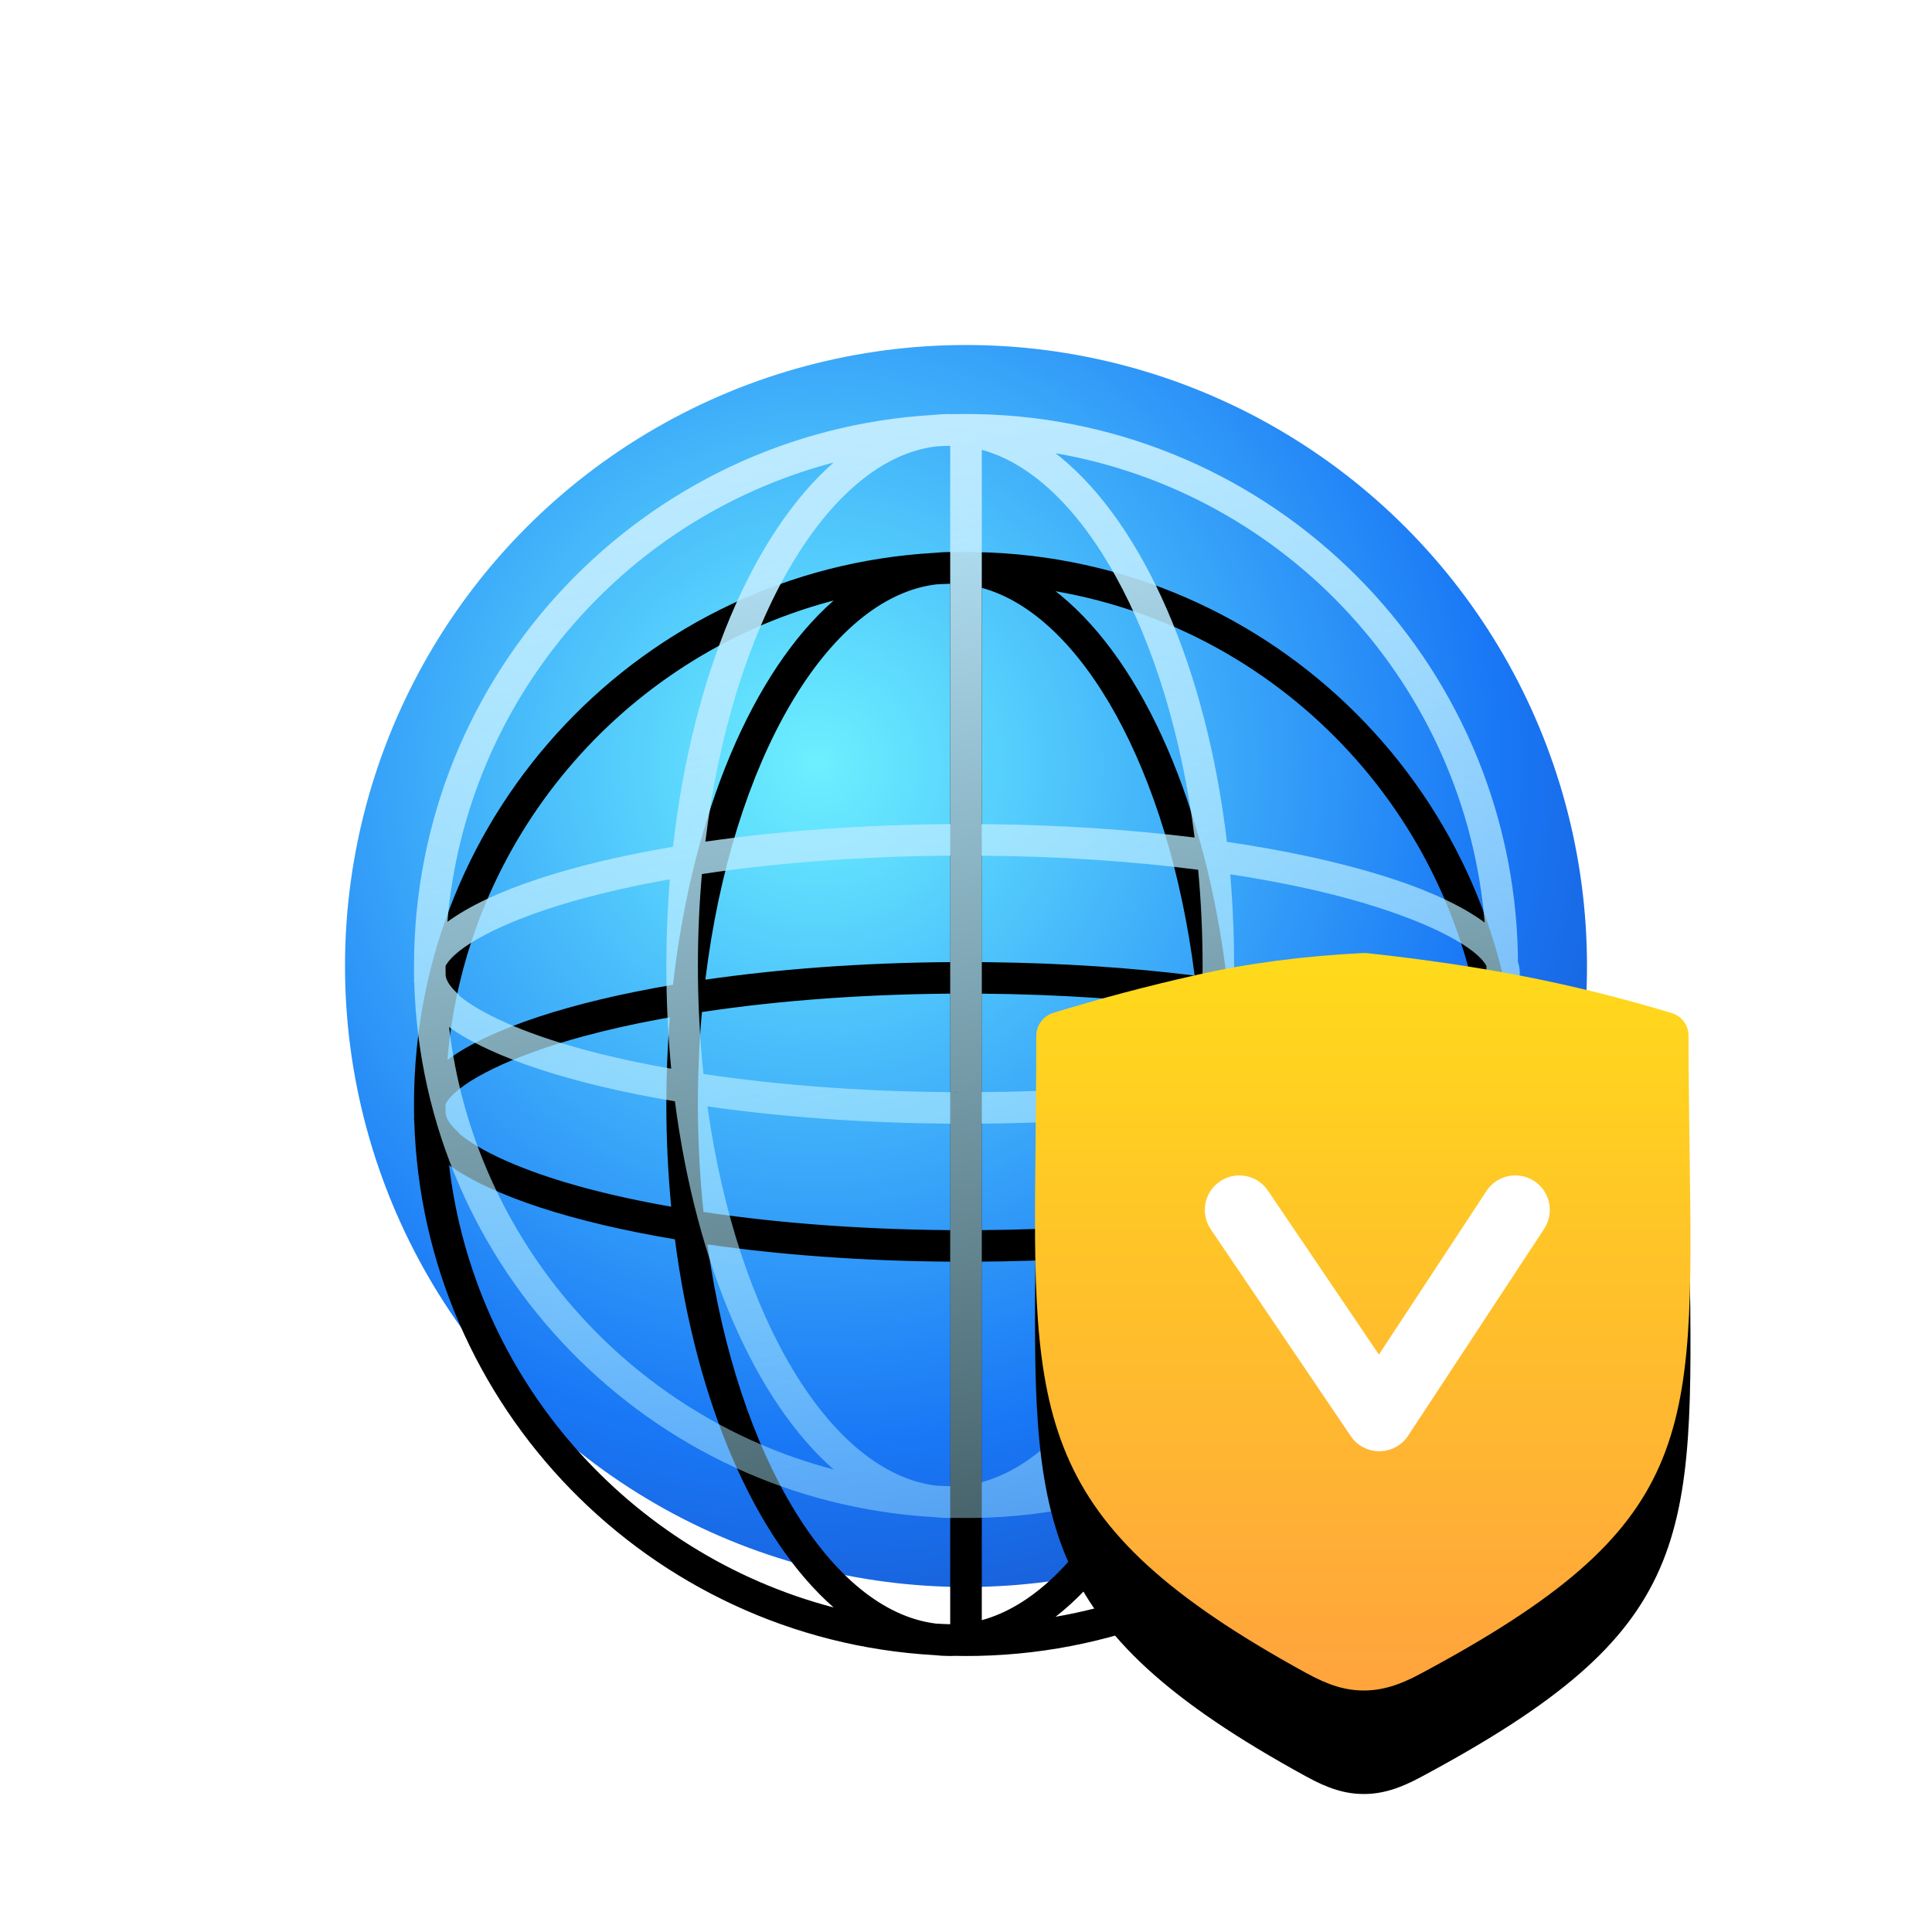 <?xml version="1.0" encoding="UTF-8"?>
<svg width="56px" height="56px" viewBox="0 0 56 56" version="1.1" xmlns="http://www.w3.org/2000/svg" xmlns:xlink="http://www.w3.org/1999/xlink">
    <title>ICON/Security_tools/firewall</title>
    <defs>
        <radialGradient cx="37.938%" cy="33.645%" fx="37.938%" fy="33.645%" r="69.756%" id="radialGradient-1">
            <stop stop-color="#5DEFFF" offset="0%"></stop>
            <stop stop-color="#0069F5" offset="79.103%"></stop>
            <stop stop-color="#004FD7" offset="100%"></stop>
        </radialGradient>
        <linearGradient x1="37.793%" y1="1.976%" x2="55.391%" y2="100%" id="linearGradient-2">
            <stop stop-color="#BDEAFF" offset="0%"></stop>
            <stop stop-color="#A9EBFF" stop-opacity="0.423" offset="100%"></stop>
        </linearGradient>
        <path d="M16,0 L16.315,0.003 C24.9,0.169 31.829,7.097 31.997,15.681 L31.999,15.988 L32,15.88 C32.022,15.952 32.038,16.025 32.046,16.098 L32.052,16.203 L32.052,16.207 L32.054,16.229 L32.051,16.216 L32.051,16.289 C32.046,16.396 32.025,16.503 31.99,16.608 C31.673,25.055 24.809,31.828 16.324,31.997 L16.001,32 L16.002,31.976 L15.999,31.976 L15.999,32 L15.69,31.996 L15.543,32 L15.542,31.996 L15.543,32 C15.385,32 15.229,31.991 15.073,31.974 C6.83,31.503 0.257,24.792 0.007,16.491 L-5.01129159e-05,16.457 C0.005,16.399 0.003,16.34 0.002,16.281 C0,16.263 1.6827897e-07,16.246 1.6827897e-07,16.229 L0.001,16.196 C0,16.131 1.6827897e-07,16.065 1.6827897e-07,16 C1.6827897e-07,7.475 6.668,0.507 15.073,0.026 C15.228,0.009 15.385,-2.13452997e-14 15.543,-2.13162821e-14 C15.543,0.006 15.543,0.006 15.543,0.006 C15.592,-1.24435212e-14 15.641,0.001 15.69,0.003 L15.999,0 L16,0.024 L16.001,0.024 L16,0 Z M8.507,20.07 L8.516,20.14 C9.381,26.22 12.086,30.688 15.131,31.061 C15.135,31.061 15.139,31.062 15.142,31.062 L15.162,31.063 L15.343,31.072 C15.409,31.074 15.476,31.077 15.542,31.079 L15.542,20.57 C13.006,20.552 10.617,20.373 8.507,20.07 Z M22.563,20.187 L22.465,20.2 C20.558,20.43 18.455,20.562 16.243,20.571 L16.458,20.569 L16.458,30.961 C19.287,30.191 21.74,25.907 22.563,20.187 Z M30.987,17.738 C29.621,18.738 26.935,19.565 23.503,20.063 C22.841,24.994 20.997,28.997 18.596,30.863 C25.087,29.738 30.156,24.462 30.971,17.869 L30.985,17.754 Z M1.017,17.771 L1.015,17.754 C1.735,23.973 6.238,29.04 12.163,30.593 C9.9,28.608 8.181,24.691 7.563,19.922 C4.595,19.424 2.273,18.669 1.017,17.771 Z M15.978,12.8 C13.25,12.8 10.635,12.989 8.345,13.335 C8.269,14.199 8.229,15.09 8.229,16 C8.229,17.074 8.285,18.121 8.391,19.129 C10.669,19.471 13.268,19.658 15.978,19.658 L15.542,19.655 L15.542,12.802 L15.978,12.8 Z M16.458,12.802 L16.459,19.656 C18.653,19.638 20.765,19.497 22.683,19.252 C22.797,18.206 22.858,17.118 22.858,16 C22.858,15.046 22.813,14.114 22.729,13.211 C20.799,12.962 18.67,12.82 16.458,12.802 Z M23.66,13.342 L23.688,13.704 C23.743,14.454 23.772,15.22 23.772,16 C23.772,17.068 23.718,18.112 23.615,19.122 C24.87,18.932 26.027,18.696 27.052,18.418 L27.052,18.418 L27.392,18.322 L27.669,18.24 C29.577,17.656 30.725,16.973 31,16.457 L31,16.457 L31.078,16.456 L31.086,16 C30.806,15.476 29.537,14.778 27.573,14.189 L27.392,14.135 L27.052,14.04 C26.039,13.765 24.897,13.531 23.66,13.342 Z M7.415,13.488 L7.142,13.537 C6.343,13.684 5.594,13.853 4.904,14.04 L4.533,14.144 C2.479,14.743 1.201,15.463 0.914,16 L0.917,16.271 L0.928,16.332 C0.969,16.484 1.096,16.655 1.305,16.836 L1.301,16.851 C1.893,17.353 3.119,17.933 4.904,18.418 C5.683,18.629 6.539,18.816 7.455,18.977 C7.363,18.013 7.314,17.017 7.314,16 C7.314,15.145 7.349,14.306 7.415,13.488 Z M18.596,1.137 L18.746,1.257 C21.148,3.233 22.967,7.363 23.563,12.402 C26.997,12.905 29.681,13.736 31.034,14.741 C30.465,7.865 25.286,2.297 18.596,1.137 Z M12.163,1.407 L12.038,1.44 C6.025,3.072 1.504,8.33 0.968,14.721 C2.204,13.814 4.527,13.049 7.507,12.544 C8.071,7.565 9.827,3.457 12.163,1.407 Z M15.542,0.921 C15.485,0.923 15.428,0.925 15.37,0.927 L15.143,0.938 C12.004,1.31 9.224,6.036 8.445,12.396 C10.57,12.088 12.981,11.906 15.543,11.887 L15.542,0.921 Z M16.458,1.039 L16.457,11.888 L16.656,11.89 C18.778,11.914 20.795,12.05 22.627,12.277 C21.871,6.326 19.363,1.83 16.458,1.039 Z" id="path-3"></path>
        <filter x="-34.4%" y="-21.9%" width="168.9%" height="168.8%" filterUnits="objectBoundingBox" id="filter-4">
            <feOffset dx="0" dy="4" in="SourceAlpha" result="shadowOffsetOuter1"></feOffset>
            <feGaussianBlur stdDeviation="3" in="shadowOffsetOuter1" result="shadowBlurOuter1"></feGaussianBlur>
            <feColorMatrix values="0 0 0 0 0.173   0 0 0 0 0.655   0 0 0 0 0.973  0 0 0 0.4 0" type="matrix" in="shadowBlurOuter1"></feColorMatrix>
        </filter>
        <linearGradient x1="66.366%" y1="96.644%" x2="66.366%" y2="0%" id="linearGradient-5">
            <stop stop-color="#FFA53C" offset="0%"></stop>
            <stop stop-color="#FFDA1A" offset="100%"></stop>
        </linearGradient>
        <path d="M18.974,5.772 C18.963,4.746 18.943,3.624 18.943,2.394 C18.943,2.085 18.736,1.815 18.436,1.732 C15.576,0.876 13.019,0.374 9.608,0 L9.499,0 C7.773,0.086 6.154,0.299 4.699,0.631 C3.22,0.962 1.829,1.336 0.534,1.732 C0.24,1.822 0.04,2.09 0.037,2.394 C0.037,3.505 0.026,4.521 0.017,5.462 C-0.072,13.498 -0.104,16.502 7.85,20.862 C8.508,21.226 9.003,21.375 9.532,21.375 C10.05,21.375 10.558,21.226 11.205,20.873 C19.125,16.629 19.094,14.108 18.974,5.772 Z" id="path-6"></path>
        <filter x="-118.4%" y="-91.2%" width="336.8%" height="310.5%" filterUnits="objectBoundingBox" id="filter-8">
            <feOffset dx="0" dy="3" in="SourceAlpha" result="shadowOffsetOuter1"></feOffset>
            <feGaussianBlur stdDeviation="7" in="shadowOffsetOuter1" result="shadowBlurOuter1"></feGaussianBlur>
            <feColorMatrix values="0 0 0 0 0.97   0 0 0 0 0.663   0 0 0 0 0  0 0 0 0.252 0" type="matrix" in="shadowBlurOuter1"></feColorMatrix>
        </filter>
    </defs>
    <g id="ICON/Security_tools/firewall" stroke="none" stroke-width="1" fill="none" fill-rule="evenodd">
        <rect id="矩形" fill="#FF6969" opacity="0" x="0" y="0" width="56" height="56"></rect>
        <g id="编组-2" transform="translate(10, 10)">
            <circle id="椭圆形" fill="url(#radialGradient-1)" opacity="0.9" cx="18" cy="18" r="18"></circle>
            <g id="编组" transform="translate(2, 2)" fill-rule="nonzero">
                <g id="形状结合">
                    <use fill="black" fill-opacity="1" filter="url(#filter-4)" xlink:href="#path-3"></use>
                    <use fill="url(#linearGradient-2)" xlink:href="#path-3"></use>
                </g>
            </g>
            <g id="矩形备份-30" transform="translate(20, 17.625)">
                <mask id="mask-7" fill="white">
                    <use xlink:href="#path-6"></use>
                </mask>
                <g id="蒙版">
                    <use fill="black" fill-opacity="1" filter="url(#filter-8)" xlink:href="#path-6"></use>
                    <use fill="url(#linearGradient-5)" fill-rule="evenodd" xlink:href="#path-6"></use>
                </g>
                <path d="M13.087,6.896 C13.39,6.434 14.01,6.306 14.472,6.61 C14.9,6.891 15.041,7.446 14.816,7.893 L14.758,7.995 L10.815,13.99 C10.448,14.548 9.659,14.588 9.232,14.105 L9.152,14.001 L5.094,8.006 C4.785,7.548 4.905,6.927 5.362,6.617 C5.787,6.33 6.353,6.412 6.68,6.792 L6.751,6.885 L9.968,11.637 L13.087,6.896 Z" id="路径-2" fill="#FFFFFF" fill-rule="nonzero" mask="url(#mask-7)"></path>
            </g>
        </g>
    </g>
</svg>